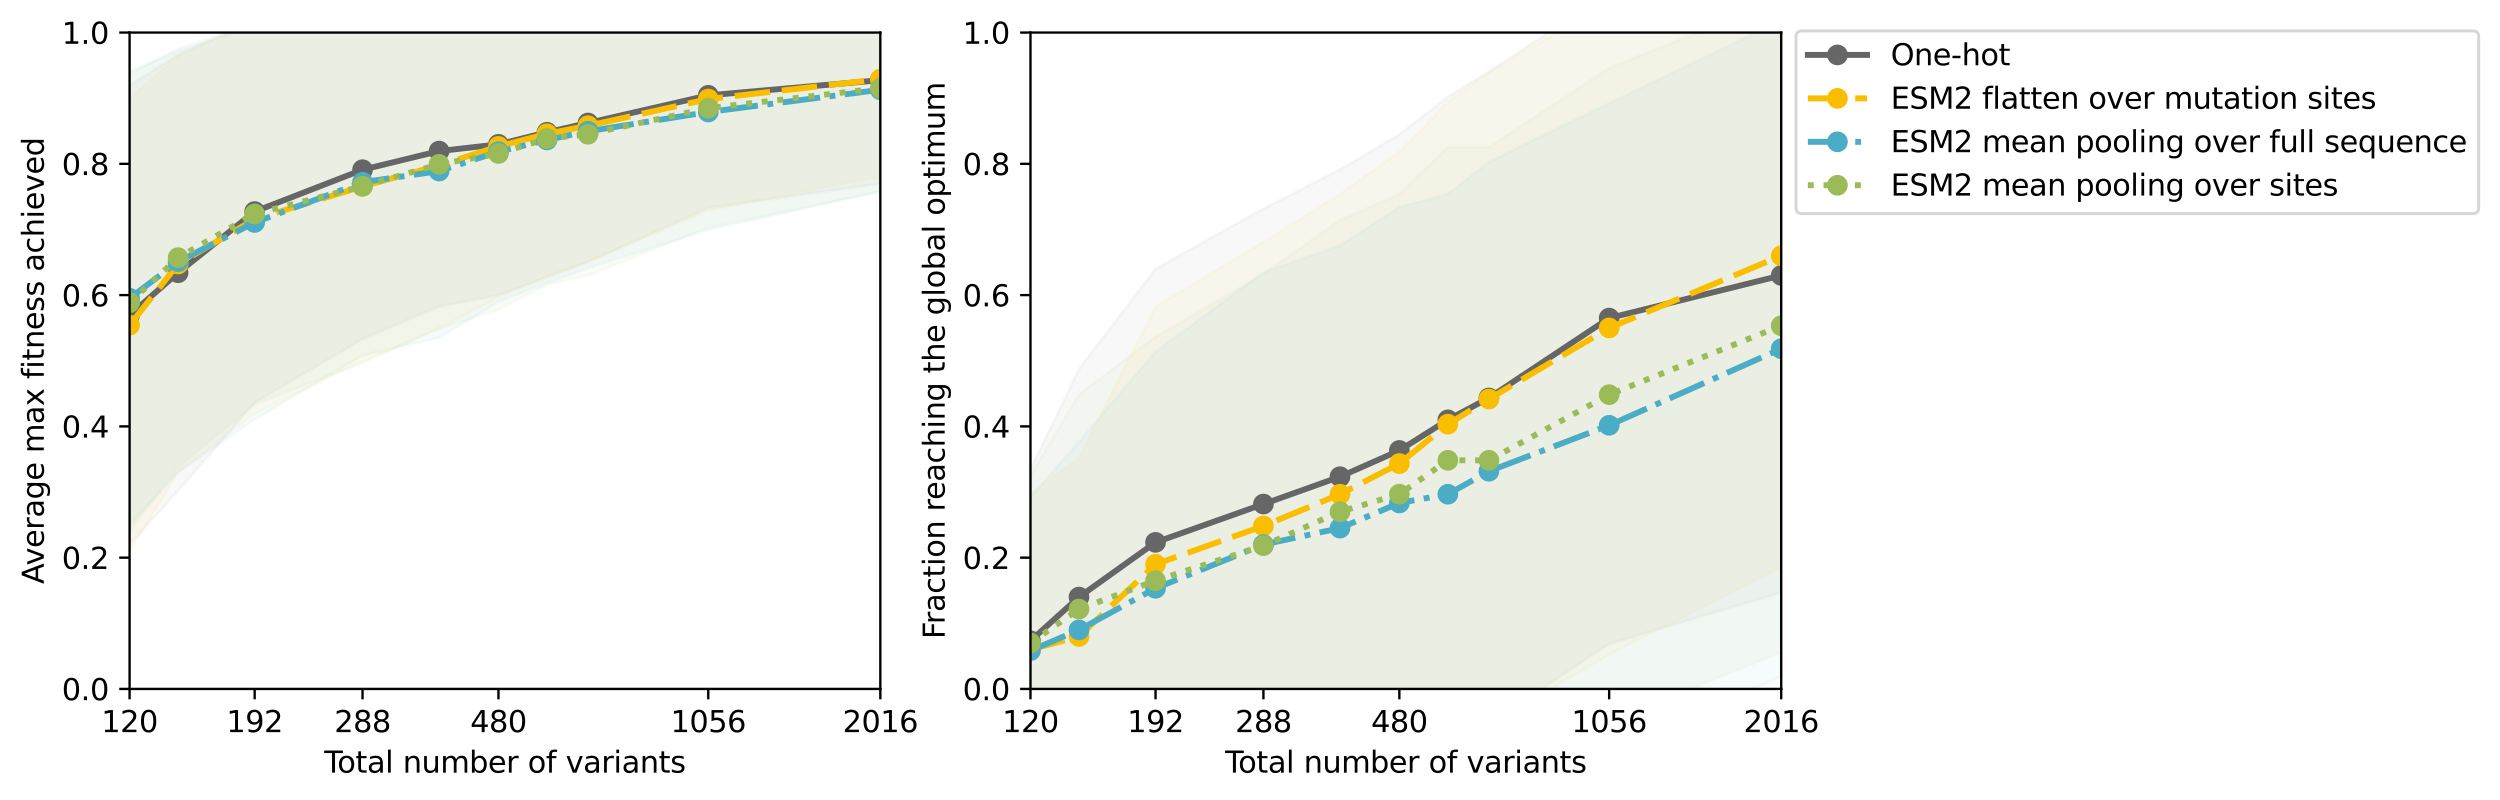 <?xml version="1.0" encoding="utf-8" standalone="no"?>
<!DOCTYPE svg PUBLIC "-//W3C//DTD SVG 1.1//EN"
  "http://www.w3.org/Graphics/SVG/1.1/DTD/svg11.dtd">
<svg xmlns:xlink="http://www.w3.org/1999/xlink" width="844.623pt" height="270.315pt" viewBox="0 0 844.623 270.315" xmlns="http://www.w3.org/2000/svg" version="1.1">
 <defs>
  <style type="text/css">*{stroke-linejoin: round; stroke-linecap: butt}</style>
 </defs>
 <g id="figure_1">
  <g id="patch_1">
   <path d="M 0 270.315 
L 844.623 270.315 
L 844.623 0 
L 0 0 
z
" style="fill: #ffffff"/>
  </g>
  <g id="axes_1">
   <g id="patch_2">
    <path d="M 43.781 232.759 
L 297.418 232.759 
L 297.418 10.999 
L 43.781 10.999 
z
" style="fill: #ffffff"/>
   </g>
   <g id="PolyCollection_1">
    <defs>
     <path id="m784c6886fa" d="M 43.781 -241.375 
L 43.781 -86.402 
L 60.172 -104.489 
L 86.034 -134.315 
L 122.484 -155.795 
L 148.346 -166.815 
L 168.406 -170.633 
L 184.797 -176.569 
L 198.655 -181.769 
L 239.287 -200.093 
L 297.418 -208.268 
L 297.418 -278.221 
L 297.418 -278.221 
L 239.287 -276.127 
L 198.655 -275.777 
L 184.797 -274.688 
L 168.406 -272.479 
L 148.346 -271.729 
L 122.484 -270.165 
L 86.034 -263.366 
L 60.172 -251.868 
L 43.781 -241.375 
z
" style="stroke: #666666; stroke-opacity: 0.05"/>
    </defs>
    <g clip-path="url(#p84a4c11b9d)">
     <use xlink:href="#m784c6886fa" x="0" y="270.315" style="fill: #666666; fill-opacity: 0.05; stroke: #666666; stroke-opacity: 0.05"/>
    </g>
   </g>
   <g id="PolyCollection_2">
    <defs>
     <path id="m554ef7f047" d="M 43.781 -237.064 
L 43.781 -83.845 
L 60.172 -110.83 
L 86.034 -130.518 
L 122.484 -148.263 
L 148.346 -159.374 
L 168.406 -169.895 
L 184.797 -177.186 
L 198.655 -181.903 
L 239.287 -199.115 
L 297.418 -210.781 
L 297.418 -276.388 
L 297.418 -276.388 
L 239.287 -274.589 
L 198.655 -273.783 
L 184.797 -273.058 
L 168.406 -271.8 
L 148.346 -269.534 
L 122.484 -266.42 
L 86.034 -262.016 
L 60.172 -251.413 
L 43.781 -237.064 
z
" style="stroke: #f9be00; stroke-opacity: 0.05"/>
    </defs>
    <g clip-path="url(#p84a4c11b9d)">
     <use xlink:href="#m554ef7f047" x="0" y="270.315" style="fill: #f9be00; fill-opacity: 0.05; stroke: #f9be00; stroke-opacity: 0.05"/>
    </g>
   </g>
   <g id="PolyCollection_3">
    <defs>
     <path id="m7b03d8e516" d="M 43.781 -246.21 
L 43.781 -92.895 
L 60.172 -110.743 
L 86.034 -128.57 
L 122.484 -150.237 
L 148.346 -156.237 
L 168.406 -168.298 
L 184.797 -174.681 
L 198.655 -179.769 
L 239.287 -192.644 
L 297.418 -205.66 
L 297.418 -274.325 
L 297.418 -274.325 
L 239.287 -272.304 
L 198.655 -272.164 
L 184.797 -271.379 
L 168.406 -269.807 
L 148.346 -268.788 
L 122.484 -267.284 
L 86.034 -261.739 
L 60.172 -253.089 
L 43.781 -246.21 
z
" style="stroke: #4bacc6; stroke-opacity: 0.05"/>
    </defs>
    <g clip-path="url(#p84a4c11b9d)">
     <use xlink:href="#m7b03d8e516" x="0" y="270.315" style="fill: #4bacc6; fill-opacity: 0.05; stroke: #4bacc6; stroke-opacity: 0.05"/>
    </g>
   </g>
   <g id="PolyCollection_4">
    <defs>
     <path id="mf9731d791c" d="M 43.781 -245.113 
L 43.781 -91.027 
L 60.172 -112.575 
L 86.034 -133.779 
L 122.484 -147.689 
L 148.346 -159.164 
L 168.406 -165.705 
L 184.797 -174.085 
L 198.655 -177.229 
L 239.287 -193.478 
L 297.418 -205.572 
L 297.418 -275.464 
L 297.418 -275.464 
L 239.287 -274.078 
L 198.655 -272.667 
L 184.797 -272.933 
L 168.406 -271.212 
L 148.346 -270.403 
L 122.484 -267.151 
L 86.034 -262.275 
L 60.172 -253.973 
L 43.781 -245.113 
z
" style="stroke: #9bbb59; stroke-opacity: 0.05"/>
    </defs>
    <g clip-path="url(#p84a4c11b9d)">
     <use xlink:href="#mf9731d791c" x="0" y="270.315" style="fill: #9bbb59; fill-opacity: 0.05; stroke: #9bbb59; stroke-opacity: 0.05"/>
    </g>
   </g>
   <g id="matplotlib.axis_1">
    <g id="xtick_1">
     <g id="line2d_1">
      <defs>
       <path id="m472e3f13d1" d="M 0 0 
L 0 3.5 
" style="stroke: #000000; stroke-width: 0.8"/>
      </defs>
      <g>
       <use xlink:href="#m472e3f13d1" x="43.781" y="232.759" style="stroke: #000000; stroke-width: 0.8"/>
      </g>
     </g>
     <g id="text_1">
      <!-- 120 -->
      <g transform="translate(34.237 247.358) scale(0.1 -0.1)">
       <defs>
        <path id="DejaVuSans-31" d="M 794 531 
L 1825 531 
L 1825 4091 
L 703 3866 
L 703 4441 
L 1819 4666 
L 2450 4666 
L 2450 531 
L 3481 531 
L 3481 0 
L 794 0 
L 794 531 
z
" transform="scale(0.016)"/>
        <path id="DejaVuSans-32" d="M 1228 531 
L 3431 531 
L 3431 0 
L 469 0 
L 469 531 
Q 828 903 1448 1529 
Q 2069 2156 2228 2338 
Q 2531 2678 2651 2914 
Q 2772 3150 2772 3378 
Q 2772 3750 2511 3984 
Q 2250 4219 1831 4219 
Q 1534 4219 1204 4116 
Q 875 4013 500 3803 
L 500 4441 
Q 881 4594 1212 4672 
Q 1544 4750 1819 4750 
Q 2544 4750 2975 4387 
Q 3406 4025 3406 3419 
Q 3406 3131 3298 2873 
Q 3191 2616 2906 2266 
Q 2828 2175 2409 1742 
Q 1991 1309 1228 531 
z
" transform="scale(0.016)"/>
        <path id="DejaVuSans-30" d="M 2034 4250 
Q 1547 4250 1301 3770 
Q 1056 3291 1056 2328 
Q 1056 1369 1301 889 
Q 1547 409 2034 409 
Q 2525 409 2770 889 
Q 3016 1369 3016 2328 
Q 3016 3291 2770 3770 
Q 2525 4250 2034 4250 
z
M 2034 4750 
Q 2819 4750 3233 4129 
Q 3647 3509 3647 2328 
Q 3647 1150 3233 529 
Q 2819 -91 2034 -91 
Q 1250 -91 836 529 
Q 422 1150 422 2328 
Q 422 3509 836 4129 
Q 1250 4750 2034 4750 
z
" transform="scale(0.016)"/>
       </defs>
       <use xlink:href="#DejaVuSans-31"/>
       <use xlink:href="#DejaVuSans-32" x="63.623"/>
       <use xlink:href="#DejaVuSans-30" x="127.246"/>
      </g>
     </g>
    </g>
    <g id="xtick_2">
     <g id="line2d_2">
      <g>
       <use xlink:href="#m472e3f13d1" x="86.034" y="232.759" style="stroke: #000000; stroke-width: 0.8"/>
      </g>
     </g>
     <g id="text_2">
      <!-- 192 -->
      <g transform="translate(76.49 247.358) scale(0.1 -0.1)">
       <defs>
        <path id="DejaVuSans-39" d="M 703 97 
L 703 672 
Q 941 559 1184 500 
Q 1428 441 1663 441 
Q 2288 441 2617 861 
Q 2947 1281 2994 2138 
Q 2813 1869 2534 1725 
Q 2256 1581 1919 1581 
Q 1219 1581 811 2004 
Q 403 2428 403 3163 
Q 403 3881 828 4315 
Q 1253 4750 1959 4750 
Q 2769 4750 3195 4129 
Q 3622 3509 3622 2328 
Q 3622 1225 3098 567 
Q 2575 -91 1691 -91 
Q 1453 -91 1209 -44 
Q 966 3 703 97 
z
M 1959 2075 
Q 2384 2075 2632 2365 
Q 2881 2656 2881 3163 
Q 2881 3666 2632 3958 
Q 2384 4250 1959 4250 
Q 1534 4250 1286 3958 
Q 1038 3666 1038 3163 
Q 1038 2656 1286 2365 
Q 1534 2075 1959 2075 
z
" transform="scale(0.016)"/>
       </defs>
       <use xlink:href="#DejaVuSans-31"/>
       <use xlink:href="#DejaVuSans-39" x="63.623"/>
       <use xlink:href="#DejaVuSans-32" x="127.246"/>
      </g>
     </g>
    </g>
    <g id="xtick_3">
     <g id="line2d_3">
      <g>
       <use xlink:href="#m472e3f13d1" x="122.484" y="232.759" style="stroke: #000000; stroke-width: 0.8"/>
      </g>
     </g>
     <g id="text_3">
      <!-- 288 -->
      <g transform="translate(112.94 247.358) scale(0.1 -0.1)">
       <defs>
        <path id="DejaVuSans-38" d="M 2034 2216 
Q 1584 2216 1326 1975 
Q 1069 1734 1069 1313 
Q 1069 891 1326 650 
Q 1584 409 2034 409 
Q 2484 409 2743 651 
Q 3003 894 3003 1313 
Q 3003 1734 2745 1975 
Q 2488 2216 2034 2216 
z
M 1403 2484 
Q 997 2584 770 2862 
Q 544 3141 544 3541 
Q 544 4100 942 4425 
Q 1341 4750 2034 4750 
Q 2731 4750 3128 4425 
Q 3525 4100 3525 3541 
Q 3525 3141 3298 2862 
Q 3072 2584 2669 2484 
Q 3125 2378 3379 2068 
Q 3634 1759 3634 1313 
Q 3634 634 3220 271 
Q 2806 -91 2034 -91 
Q 1263 -91 848 271 
Q 434 634 434 1313 
Q 434 1759 690 2068 
Q 947 2378 1403 2484 
z
M 1172 3481 
Q 1172 3119 1398 2916 
Q 1625 2713 2034 2713 
Q 2441 2713 2670 2916 
Q 2900 3119 2900 3481 
Q 2900 3844 2670 4047 
Q 2441 4250 2034 4250 
Q 1625 4250 1398 4047 
Q 1172 3844 1172 3481 
z
" transform="scale(0.016)"/>
       </defs>
       <use xlink:href="#DejaVuSans-32"/>
       <use xlink:href="#DejaVuSans-38" x="63.623"/>
       <use xlink:href="#DejaVuSans-38" x="127.246"/>
      </g>
     </g>
    </g>
    <g id="xtick_4">
     <g id="line2d_4">
      <g>
       <use xlink:href="#m472e3f13d1" x="168.406" y="232.759" style="stroke: #000000; stroke-width: 0.8"/>
      </g>
     </g>
     <g id="text_4">
      <!-- 480 -->
      <g transform="translate(158.863 247.358) scale(0.1 -0.1)">
       <defs>
        <path id="DejaVuSans-34" d="M 2419 4116 
L 825 1625 
L 2419 1625 
L 2419 4116 
z
M 2253 4666 
L 3047 4666 
L 3047 1625 
L 3713 1625 
L 3713 1100 
L 3047 1100 
L 3047 0 
L 2419 0 
L 2419 1100 
L 313 1100 
L 313 1709 
L 2253 4666 
z
" transform="scale(0.016)"/>
       </defs>
       <use xlink:href="#DejaVuSans-34"/>
       <use xlink:href="#DejaVuSans-38" x="63.623"/>
       <use xlink:href="#DejaVuSans-30" x="127.246"/>
      </g>
     </g>
    </g>
    <g id="xtick_5">
     <g id="line2d_5">
      <g>
       <use xlink:href="#m472e3f13d1" x="239.287" y="232.759" style="stroke: #000000; stroke-width: 0.8"/>
      </g>
     </g>
     <g id="text_5">
      <!-- 1056 -->
      <g transform="translate(226.562 247.358) scale(0.1 -0.1)">
       <defs>
        <path id="DejaVuSans-35" d="M 691 4666 
L 3169 4666 
L 3169 4134 
L 1269 4134 
L 1269 2991 
Q 1406 3038 1543 3061 
Q 1681 3084 1819 3084 
Q 2600 3084 3056 2656 
Q 3513 2228 3513 1497 
Q 3513 744 3044 326 
Q 2575 -91 1722 -91 
Q 1428 -91 1123 -41 
Q 819 9 494 109 
L 494 744 
Q 775 591 1075 516 
Q 1375 441 1709 441 
Q 2250 441 2565 725 
Q 2881 1009 2881 1497 
Q 2881 1984 2565 2268 
Q 2250 2553 1709 2553 
Q 1456 2553 1204 2497 
Q 953 2441 691 2322 
L 691 4666 
z
" transform="scale(0.016)"/>
        <path id="DejaVuSans-36" d="M 2113 2584 
Q 1688 2584 1439 2293 
Q 1191 2003 1191 1497 
Q 1191 994 1439 701 
Q 1688 409 2113 409 
Q 2538 409 2786 701 
Q 3034 994 3034 1497 
Q 3034 2003 2786 2293 
Q 2538 2584 2113 2584 
z
M 3366 4563 
L 3366 3988 
Q 3128 4100 2886 4159 
Q 2644 4219 2406 4219 
Q 1781 4219 1451 3797 
Q 1122 3375 1075 2522 
Q 1259 2794 1537 2939 
Q 1816 3084 2150 3084 
Q 2853 3084 3261 2657 
Q 3669 2231 3669 1497 
Q 3669 778 3244 343 
Q 2819 -91 2113 -91 
Q 1303 -91 875 529 
Q 447 1150 447 2328 
Q 447 3434 972 4092 
Q 1497 4750 2381 4750 
Q 2619 4750 2861 4703 
Q 3103 4656 3366 4563 
z
" transform="scale(0.016)"/>
       </defs>
       <use xlink:href="#DejaVuSans-31"/>
       <use xlink:href="#DejaVuSans-30" x="63.623"/>
       <use xlink:href="#DejaVuSans-35" x="127.246"/>
       <use xlink:href="#DejaVuSans-36" x="190.869"/>
      </g>
     </g>
    </g>
    <g id="xtick_6">
     <g id="line2d_6">
      <g>
       <use xlink:href="#m472e3f13d1" x="297.418" y="232.759" style="stroke: #000000; stroke-width: 0.8"/>
      </g>
     </g>
     <g id="text_6">
      <!-- 2016 -->
      <g transform="translate(284.693 247.358) scale(0.1 -0.1)">
       <use xlink:href="#DejaVuSans-32"/>
       <use xlink:href="#DejaVuSans-30" x="63.623"/>
       <use xlink:href="#DejaVuSans-31" x="127.246"/>
       <use xlink:href="#DejaVuSans-36" x="190.869"/>
      </g>
     </g>
    </g>
    <g id="text_7">
     <!-- Total number of variants -->
     <g transform="translate(109.556 261.036) scale(0.1 -0.1)">
      <defs>
       <path id="DejaVuSans-54" d="M -19 4666 
L 3928 4666 
L 3928 4134 
L 2272 4134 
L 2272 0 
L 1638 0 
L 1638 4134 
L -19 4134 
L -19 4666 
z
" transform="scale(0.016)"/>
       <path id="DejaVuSans-6f" d="M 1959 3097 
Q 1497 3097 1228 2736 
Q 959 2375 959 1747 
Q 959 1119 1226 758 
Q 1494 397 1959 397 
Q 2419 397 2687 759 
Q 2956 1122 2956 1747 
Q 2956 2369 2687 2733 
Q 2419 3097 1959 3097 
z
M 1959 3584 
Q 2709 3584 3137 3096 
Q 3566 2609 3566 1747 
Q 3566 888 3137 398 
Q 2709 -91 1959 -91 
Q 1206 -91 779 398 
Q 353 888 353 1747 
Q 353 2609 779 3096 
Q 1206 3584 1959 3584 
z
" transform="scale(0.016)"/>
       <path id="DejaVuSans-74" d="M 1172 4494 
L 1172 3500 
L 2356 3500 
L 2356 3053 
L 1172 3053 
L 1172 1153 
Q 1172 725 1289 603 
Q 1406 481 1766 481 
L 2356 481 
L 2356 0 
L 1766 0 
Q 1100 0 847 248 
Q 594 497 594 1153 
L 594 3053 
L 172 3053 
L 172 3500 
L 594 3500 
L 594 4494 
L 1172 4494 
z
" transform="scale(0.016)"/>
       <path id="DejaVuSans-61" d="M 2194 1759 
Q 1497 1759 1228 1600 
Q 959 1441 959 1056 
Q 959 750 1161 570 
Q 1363 391 1709 391 
Q 2188 391 2477 730 
Q 2766 1069 2766 1631 
L 2766 1759 
L 2194 1759 
z
M 3341 1997 
L 3341 0 
L 2766 0 
L 2766 531 
Q 2569 213 2275 61 
Q 1981 -91 1556 -91 
Q 1019 -91 701 211 
Q 384 513 384 1019 
Q 384 1609 779 1909 
Q 1175 2209 1959 2209 
L 2766 2209 
L 2766 2266 
Q 2766 2663 2505 2880 
Q 2244 3097 1772 3097 
Q 1472 3097 1187 3025 
Q 903 2953 641 2809 
L 641 3341 
Q 956 3463 1253 3523 
Q 1550 3584 1831 3584 
Q 2591 3584 2966 3190 
Q 3341 2797 3341 1997 
z
" transform="scale(0.016)"/>
       <path id="DejaVuSans-6c" d="M 603 4863 
L 1178 4863 
L 1178 0 
L 603 0 
L 603 4863 
z
" transform="scale(0.016)"/>
       <path id="DejaVuSans-20" transform="scale(0.016)"/>
       <path id="DejaVuSans-6e" d="M 3513 2113 
L 3513 0 
L 2938 0 
L 2938 2094 
Q 2938 2591 2744 2837 
Q 2550 3084 2163 3084 
Q 1697 3084 1428 2787 
Q 1159 2491 1159 1978 
L 1159 0 
L 581 0 
L 581 3500 
L 1159 3500 
L 1159 2956 
Q 1366 3272 1645 3428 
Q 1925 3584 2291 3584 
Q 2894 3584 3203 3211 
Q 3513 2838 3513 2113 
z
" transform="scale(0.016)"/>
       <path id="DejaVuSans-75" d="M 544 1381 
L 544 3500 
L 1119 3500 
L 1119 1403 
Q 1119 906 1312 657 
Q 1506 409 1894 409 
Q 2359 409 2629 706 
Q 2900 1003 2900 1516 
L 2900 3500 
L 3475 3500 
L 3475 0 
L 2900 0 
L 2900 538 
Q 2691 219 2414 64 
Q 2138 -91 1772 -91 
Q 1169 -91 856 284 
Q 544 659 544 1381 
z
M 1991 3584 
L 1991 3584 
z
" transform="scale(0.016)"/>
       <path id="DejaVuSans-6d" d="M 3328 2828 
Q 3544 3216 3844 3400 
Q 4144 3584 4550 3584 
Q 5097 3584 5394 3201 
Q 5691 2819 5691 2113 
L 5691 0 
L 5113 0 
L 5113 2094 
Q 5113 2597 4934 2840 
Q 4756 3084 4391 3084 
Q 3944 3084 3684 2787 
Q 3425 2491 3425 1978 
L 3425 0 
L 2847 0 
L 2847 2094 
Q 2847 2600 2669 2842 
Q 2491 3084 2119 3084 
Q 1678 3084 1418 2786 
Q 1159 2488 1159 1978 
L 1159 0 
L 581 0 
L 581 3500 
L 1159 3500 
L 1159 2956 
Q 1356 3278 1631 3431 
Q 1906 3584 2284 3584 
Q 2666 3584 2933 3390 
Q 3200 3197 3328 2828 
z
" transform="scale(0.016)"/>
       <path id="DejaVuSans-62" d="M 3116 1747 
Q 3116 2381 2855 2742 
Q 2594 3103 2138 3103 
Q 1681 3103 1420 2742 
Q 1159 2381 1159 1747 
Q 1159 1113 1420 752 
Q 1681 391 2138 391 
Q 2594 391 2855 752 
Q 3116 1113 3116 1747 
z
M 1159 2969 
Q 1341 3281 1617 3432 
Q 1894 3584 2278 3584 
Q 2916 3584 3314 3078 
Q 3713 2572 3713 1747 
Q 3713 922 3314 415 
Q 2916 -91 2278 -91 
Q 1894 -91 1617 61 
Q 1341 213 1159 525 
L 1159 0 
L 581 0 
L 581 4863 
L 1159 4863 
L 1159 2969 
z
" transform="scale(0.016)"/>
       <path id="DejaVuSans-65" d="M 3597 1894 
L 3597 1613 
L 953 1613 
Q 991 1019 1311 708 
Q 1631 397 2203 397 
Q 2534 397 2845 478 
Q 3156 559 3463 722 
L 3463 178 
Q 3153 47 2828 -22 
Q 2503 -91 2169 -91 
Q 1331 -91 842 396 
Q 353 884 353 1716 
Q 353 2575 817 3079 
Q 1281 3584 2069 3584 
Q 2775 3584 3186 3129 
Q 3597 2675 3597 1894 
z
M 3022 2063 
Q 3016 2534 2758 2815 
Q 2500 3097 2075 3097 
Q 1594 3097 1305 2825 
Q 1016 2553 972 2059 
L 3022 2063 
z
" transform="scale(0.016)"/>
       <path id="DejaVuSans-72" d="M 2631 2963 
Q 2534 3019 2420 3045 
Q 2306 3072 2169 3072 
Q 1681 3072 1420 2755 
Q 1159 2438 1159 1844 
L 1159 0 
L 581 0 
L 581 3500 
L 1159 3500 
L 1159 2956 
Q 1341 3275 1631 3429 
Q 1922 3584 2338 3584 
Q 2397 3584 2469 3576 
Q 2541 3569 2628 3553 
L 2631 2963 
z
" transform="scale(0.016)"/>
       <path id="DejaVuSans-66" d="M 2375 4863 
L 2375 4384 
L 1825 4384 
Q 1516 4384 1395 4259 
Q 1275 4134 1275 3809 
L 1275 3500 
L 2222 3500 
L 2222 3053 
L 1275 3053 
L 1275 0 
L 697 0 
L 697 3053 
L 147 3053 
L 147 3500 
L 697 3500 
L 697 3744 
Q 697 4328 969 4595 
Q 1241 4863 1831 4863 
L 2375 4863 
z
" transform="scale(0.016)"/>
       <path id="DejaVuSans-76" d="M 191 3500 
L 800 3500 
L 1894 563 
L 2988 3500 
L 3597 3500 
L 2284 0 
L 1503 0 
L 191 3500 
z
" transform="scale(0.016)"/>
       <path id="DejaVuSans-69" d="M 603 3500 
L 1178 3500 
L 1178 0 
L 603 0 
L 603 3500 
z
M 603 4863 
L 1178 4863 
L 1178 4134 
L 603 4134 
L 603 4863 
z
" transform="scale(0.016)"/>
       <path id="DejaVuSans-73" d="M 2834 3397 
L 2834 2853 
Q 2591 2978 2328 3040 
Q 2066 3103 1784 3103 
Q 1356 3103 1142 2972 
Q 928 2841 928 2578 
Q 928 2378 1081 2264 
Q 1234 2150 1697 2047 
L 1894 2003 
Q 2506 1872 2764 1633 
Q 3022 1394 3022 966 
Q 3022 478 2636 193 
Q 2250 -91 1575 -91 
Q 1294 -91 989 -36 
Q 684 19 347 128 
L 347 722 
Q 666 556 975 473 
Q 1284 391 1588 391 
Q 1994 391 2212 530 
Q 2431 669 2431 922 
Q 2431 1156 2273 1281 
Q 2116 1406 1581 1522 
L 1381 1569 
Q 847 1681 609 1914 
Q 372 2147 372 2553 
Q 372 3047 722 3315 
Q 1072 3584 1716 3584 
Q 2034 3584 2315 3537 
Q 2597 3491 2834 3397 
z
" transform="scale(0.016)"/>
      </defs>
      <use xlink:href="#DejaVuSans-54"/>
      <use xlink:href="#DejaVuSans-6f" x="44.084"/>
      <use xlink:href="#DejaVuSans-74" x="105.266"/>
      <use xlink:href="#DejaVuSans-61" x="144.475"/>
      <use xlink:href="#DejaVuSans-6c" x="205.754"/>
      <use xlink:href="#DejaVuSans-20" x="233.537"/>
      <use xlink:href="#DejaVuSans-6e" x="265.324"/>
      <use xlink:href="#DejaVuSans-75" x="328.703"/>
      <use xlink:href="#DejaVuSans-6d" x="392.082"/>
      <use xlink:href="#DejaVuSans-62" x="489.494"/>
      <use xlink:href="#DejaVuSans-65" x="552.971"/>
      <use xlink:href="#DejaVuSans-72" x="614.494"/>
      <use xlink:href="#DejaVuSans-20" x="655.607"/>
      <use xlink:href="#DejaVuSans-6f" x="687.395"/>
      <use xlink:href="#DejaVuSans-66" x="748.576"/>
      <use xlink:href="#DejaVuSans-20" x="783.781"/>
      <use xlink:href="#DejaVuSans-76" x="815.568"/>
      <use xlink:href="#DejaVuSans-61" x="874.748"/>
      <use xlink:href="#DejaVuSans-72" x="936.027"/>
      <use xlink:href="#DejaVuSans-69" x="977.141"/>
      <use xlink:href="#DejaVuSans-61" x="1004.924"/>
      <use xlink:href="#DejaVuSans-6e" x="1066.203"/>
      <use xlink:href="#DejaVuSans-74" x="1129.582"/>
      <use xlink:href="#DejaVuSans-73" x="1168.791"/>
     </g>
    </g>
   </g>
   <g id="matplotlib.axis_2">
    <g id="ytick_1">
     <g id="line2d_7">
      <defs>
       <path id="m2f5f73ceac" d="M 0 0 
L -3.5 0 
" style="stroke: #000000; stroke-width: 0.8"/>
      </defs>
      <g>
       <use xlink:href="#m2f5f73ceac" x="43.781" y="232.759" style="stroke: #000000; stroke-width: 0.8"/>
      </g>
     </g>
     <g id="text_8">
      <!-- 0.0 -->
      <g transform="translate(20.878 236.558) scale(0.1 -0.1)">
       <defs>
        <path id="DejaVuSans-2e" d="M 684 794 
L 1344 794 
L 1344 0 
L 684 0 
L 684 794 
z
" transform="scale(0.016)"/>
       </defs>
       <use xlink:href="#DejaVuSans-30"/>
       <use xlink:href="#DejaVuSans-2e" x="63.623"/>
       <use xlink:href="#DejaVuSans-30" x="95.41"/>
      </g>
     </g>
    </g>
    <g id="ytick_2">
     <g id="line2d_8">
      <g>
       <use xlink:href="#m2f5f73ceac" x="43.781" y="188.407" style="stroke: #000000; stroke-width: 0.8"/>
      </g>
     </g>
     <g id="text_9">
      <!-- 0.2 -->
      <g transform="translate(20.878 192.206) scale(0.1 -0.1)">
       <use xlink:href="#DejaVuSans-30"/>
       <use xlink:href="#DejaVuSans-2e" x="63.623"/>
       <use xlink:href="#DejaVuSans-32" x="95.41"/>
      </g>
     </g>
    </g>
    <g id="ytick_3">
     <g id="line2d_9">
      <g>
       <use xlink:href="#m2f5f73ceac" x="43.781" y="144.055" style="stroke: #000000; stroke-width: 0.8"/>
      </g>
     </g>
     <g id="text_10">
      <!-- 0.4 -->
      <g transform="translate(20.878 147.854) scale(0.1 -0.1)">
       <use xlink:href="#DejaVuSans-30"/>
       <use xlink:href="#DejaVuSans-2e" x="63.623"/>
       <use xlink:href="#DejaVuSans-34" x="95.41"/>
      </g>
     </g>
    </g>
    <g id="ytick_4">
     <g id="line2d_10">
      <g>
       <use xlink:href="#m2f5f73ceac" x="43.781" y="99.703" style="stroke: #000000; stroke-width: 0.8"/>
      </g>
     </g>
     <g id="text_11">
      <!-- 0.6 -->
      <g transform="translate(20.878 103.502) scale(0.1 -0.1)">
       <use xlink:href="#DejaVuSans-30"/>
       <use xlink:href="#DejaVuSans-2e" x="63.623"/>
       <use xlink:href="#DejaVuSans-36" x="95.41"/>
      </g>
     </g>
    </g>
    <g id="ytick_5">
     <g id="line2d_11">
      <g>
       <use xlink:href="#m2f5f73ceac" x="43.781" y="55.351" style="stroke: #000000; stroke-width: 0.8"/>
      </g>
     </g>
     <g id="text_12">
      <!-- 0.8 -->
      <g transform="translate(20.878 59.15) scale(0.1 -0.1)">
       <use xlink:href="#DejaVuSans-30"/>
       <use xlink:href="#DejaVuSans-2e" x="63.623"/>
       <use xlink:href="#DejaVuSans-38" x="95.41"/>
      </g>
     </g>
    </g>
    <g id="ytick_6">
     <g id="line2d_12">
      <g>
       <use xlink:href="#m2f5f73ceac" x="43.781" y="10.999" style="stroke: #000000; stroke-width: 0.8"/>
      </g>
     </g>
     <g id="text_13">
      <!-- 1.0 -->
      <g transform="translate(20.878 14.798) scale(0.1 -0.1)">
       <use xlink:href="#DejaVuSans-31"/>
       <use xlink:href="#DejaVuSans-2e" x="63.623"/>
       <use xlink:href="#DejaVuSans-30" x="95.41"/>
      </g>
     </g>
    </g>
    <g id="text_14">
     <!-- Average max fitness achieved -->
     <g transform="translate(14.798 197.295) rotate(-90) scale(0.1 -0.1)">
      <defs>
       <path id="DejaVuSans-41" d="M 2188 4044 
L 1331 1722 
L 3047 1722 
L 2188 4044 
z
M 1831 4666 
L 2547 4666 
L 4325 0 
L 3669 0 
L 3244 1197 
L 1141 1197 
L 716 0 
L 50 0 
L 1831 4666 
z
" transform="scale(0.016)"/>
       <path id="DejaVuSans-67" d="M 2906 1791 
Q 2906 2416 2648 2759 
Q 2391 3103 1925 3103 
Q 1463 3103 1205 2759 
Q 947 2416 947 1791 
Q 947 1169 1205 825 
Q 1463 481 1925 481 
Q 2391 481 2648 825 
Q 2906 1169 2906 1791 
z
M 3481 434 
Q 3481 -459 3084 -895 
Q 2688 -1331 1869 -1331 
Q 1566 -1331 1297 -1286 
Q 1028 -1241 775 -1147 
L 775 -588 
Q 1028 -725 1275 -790 
Q 1522 -856 1778 -856 
Q 2344 -856 2625 -561 
Q 2906 -266 2906 331 
L 2906 616 
Q 2728 306 2450 153 
Q 2172 0 1784 0 
Q 1141 0 747 490 
Q 353 981 353 1791 
Q 353 2603 747 3093 
Q 1141 3584 1784 3584 
Q 2172 3584 2450 3431 
Q 2728 3278 2906 2969 
L 2906 3500 
L 3481 3500 
L 3481 434 
z
" transform="scale(0.016)"/>
       <path id="DejaVuSans-78" d="M 3513 3500 
L 2247 1797 
L 3578 0 
L 2900 0 
L 1881 1375 
L 863 0 
L 184 0 
L 1544 1831 
L 300 3500 
L 978 3500 
L 1906 2253 
L 2834 3500 
L 3513 3500 
z
" transform="scale(0.016)"/>
       <path id="DejaVuSans-63" d="M 3122 3366 
L 3122 2828 
Q 2878 2963 2633 3030 
Q 2388 3097 2138 3097 
Q 1578 3097 1268 2742 
Q 959 2388 959 1747 
Q 959 1106 1268 751 
Q 1578 397 2138 397 
Q 2388 397 2633 464 
Q 2878 531 3122 666 
L 3122 134 
Q 2881 22 2623 -34 
Q 2366 -91 2075 -91 
Q 1284 -91 818 406 
Q 353 903 353 1747 
Q 353 2603 823 3093 
Q 1294 3584 2113 3584 
Q 2378 3584 2631 3529 
Q 2884 3475 3122 3366 
z
" transform="scale(0.016)"/>
       <path id="DejaVuSans-68" d="M 3513 2113 
L 3513 0 
L 2938 0 
L 2938 2094 
Q 2938 2591 2744 2837 
Q 2550 3084 2163 3084 
Q 1697 3084 1428 2787 
Q 1159 2491 1159 1978 
L 1159 0 
L 581 0 
L 581 4863 
L 1159 4863 
L 1159 2956 
Q 1366 3272 1645 3428 
Q 1925 3584 2291 3584 
Q 2894 3584 3203 3211 
Q 3513 2838 3513 2113 
z
" transform="scale(0.016)"/>
       <path id="DejaVuSans-64" d="M 2906 2969 
L 2906 4863 
L 3481 4863 
L 3481 0 
L 2906 0 
L 2906 525 
Q 2725 213 2448 61 
Q 2172 -91 1784 -91 
Q 1150 -91 751 415 
Q 353 922 353 1747 
Q 353 2572 751 3078 
Q 1150 3584 1784 3584 
Q 2172 3584 2448 3432 
Q 2725 3281 2906 2969 
z
M 947 1747 
Q 947 1113 1208 752 
Q 1469 391 1925 391 
Q 2381 391 2643 752 
Q 2906 1113 2906 1747 
Q 2906 2381 2643 2742 
Q 2381 3103 1925 3103 
Q 1469 3103 1208 2742 
Q 947 2381 947 1747 
z
" transform="scale(0.016)"/>
      </defs>
      <use xlink:href="#DejaVuSans-41"/>
      <use xlink:href="#DejaVuSans-76" x="62.533"/>
      <use xlink:href="#DejaVuSans-65" x="121.713"/>
      <use xlink:href="#DejaVuSans-72" x="183.236"/>
      <use xlink:href="#DejaVuSans-61" x="224.35"/>
      <use xlink:href="#DejaVuSans-67" x="285.629"/>
      <use xlink:href="#DejaVuSans-65" x="349.105"/>
      <use xlink:href="#DejaVuSans-20" x="410.629"/>
      <use xlink:href="#DejaVuSans-6d" x="442.416"/>
      <use xlink:href="#DejaVuSans-61" x="539.828"/>
      <use xlink:href="#DejaVuSans-78" x="601.107"/>
      <use xlink:href="#DejaVuSans-20" x="660.287"/>
      <use xlink:href="#DejaVuSans-66" x="692.074"/>
      <use xlink:href="#DejaVuSans-69" x="727.279"/>
      <use xlink:href="#DejaVuSans-74" x="755.062"/>
      <use xlink:href="#DejaVuSans-6e" x="794.271"/>
      <use xlink:href="#DejaVuSans-65" x="857.65"/>
      <use xlink:href="#DejaVuSans-73" x="919.174"/>
      <use xlink:href="#DejaVuSans-73" x="971.273"/>
      <use xlink:href="#DejaVuSans-20" x="1023.373"/>
      <use xlink:href="#DejaVuSans-61" x="1055.16"/>
      <use xlink:href="#DejaVuSans-63" x="1116.439"/>
      <use xlink:href="#DejaVuSans-68" x="1171.42"/>
      <use xlink:href="#DejaVuSans-69" x="1234.799"/>
      <use xlink:href="#DejaVuSans-65" x="1262.582"/>
      <use xlink:href="#DejaVuSans-76" x="1324.105"/>
      <use xlink:href="#DejaVuSans-65" x="1383.285"/>
      <use xlink:href="#DejaVuSans-64" x="1444.809"/>
     </g>
    </g>
   </g>
   <g id="line2d_13">
    <path d="M 43.781 106.427 
L 60.172 92.137 
L 86.034 71.475 
L 122.484 57.335 
L 148.346 51.043 
L 168.406 48.759 
L 184.797 44.687 
L 198.655 41.543 
L 239.287 32.205 
L 297.418 27.071 
" clip-path="url(#p84a4c11b9d)" style="fill: none; stroke: #666666; stroke-width: 2; stroke-linecap: square"/>
    <defs>
     <path id="mcbef25cdf0" d="M 0 3 
C 0.796 3 1.559 2.684 2.121 2.121 
C 2.684 1.559 3 0.796 3 0 
C 3 -0.796 2.684 -1.559 2.121 -2.121 
C 1.559 -2.684 0.796 -3 0 -3 
C -0.796 -3 -1.559 -2.684 -2.121 -2.121 
C -2.684 -1.559 -3 -0.796 -3 0 
C -3 0.796 -2.684 1.559 -2.121 2.121 
C -1.559 2.684 -0.796 3 0 3 
z
" style="stroke: #666666"/>
    </defs>
    <g clip-path="url(#p84a4c11b9d)">
     <use xlink:href="#mcbef25cdf0" x="43.781" y="106.427" style="fill: #666666; stroke: #666666"/>
     <use xlink:href="#mcbef25cdf0" x="60.172" y="92.137" style="fill: #666666; stroke: #666666"/>
     <use xlink:href="#mcbef25cdf0" x="86.034" y="71.475" style="fill: #666666; stroke: #666666"/>
     <use xlink:href="#mcbef25cdf0" x="122.484" y="57.335" style="fill: #666666; stroke: #666666"/>
     <use xlink:href="#mcbef25cdf0" x="148.346" y="51.043" style="fill: #666666; stroke: #666666"/>
     <use xlink:href="#mcbef25cdf0" x="168.406" y="48.759" style="fill: #666666; stroke: #666666"/>
     <use xlink:href="#mcbef25cdf0" x="184.797" y="44.687" style="fill: #666666; stroke: #666666"/>
     <use xlink:href="#mcbef25cdf0" x="198.655" y="41.543" style="fill: #666666; stroke: #666666"/>
     <use xlink:href="#mcbef25cdf0" x="239.287" y="32.205" style="fill: #666666; stroke: #666666"/>
     <use xlink:href="#mcbef25cdf0" x="297.418" y="27.071" style="fill: #666666; stroke: #666666"/>
    </g>
   </g>
   <g id="line2d_14">
    <path d="M 43.781 109.861 
L 60.172 89.194 
L 86.034 74.048 
L 122.484 62.974 
L 148.346 55.861 
L 168.406 49.468 
L 184.797 45.194 
L 198.655 42.473 
L 239.287 33.464 
L 297.418 26.731 
" clip-path="url(#p84a4c11b9d)" style="fill: none; stroke-dasharray: 12,4; stroke-dashoffset: 0; stroke: #f9be00; stroke-width: 2"/>
    <defs>
     <path id="m7c961fc90e" d="M 0 3 
C 0.796 3 1.559 2.684 2.121 2.121 
C 2.684 1.559 3 0.796 3 0 
C 3 -0.796 2.684 -1.559 2.121 -2.121 
C 1.559 -2.684 0.796 -3 0 -3 
C -0.796 -3 -1.559 -2.684 -2.121 -2.121 
C -2.684 -1.559 -3 -0.796 -3 0 
C -3 0.796 -2.684 1.559 -2.121 2.121 
C -1.559 2.684 -0.796 3 0 3 
z
" style="stroke: #f9be00"/>
    </defs>
    <g clip-path="url(#p84a4c11b9d)">
     <use xlink:href="#m7c961fc90e" x="43.781" y="109.861" style="fill: #f9be00; stroke: #f9be00"/>
     <use xlink:href="#m7c961fc90e" x="60.172" y="89.194" style="fill: #f9be00; stroke: #f9be00"/>
     <use xlink:href="#m7c961fc90e" x="86.034" y="74.048" style="fill: #f9be00; stroke: #f9be00"/>
     <use xlink:href="#m7c961fc90e" x="122.484" y="62.974" style="fill: #f9be00; stroke: #f9be00"/>
     <use xlink:href="#m7c961fc90e" x="148.346" y="55.861" style="fill: #f9be00; stroke: #f9be00"/>
     <use xlink:href="#m7c961fc90e" x="168.406" y="49.468" style="fill: #f9be00; stroke: #f9be00"/>
     <use xlink:href="#m7c961fc90e" x="184.797" y="45.194" style="fill: #f9be00; stroke: #f9be00"/>
     <use xlink:href="#m7c961fc90e" x="198.655" y="42.473" style="fill: #f9be00; stroke: #f9be00"/>
     <use xlink:href="#m7c961fc90e" x="239.287" y="33.464" style="fill: #f9be00; stroke: #f9be00"/>
     <use xlink:href="#m7c961fc90e" x="297.418" y="26.731" style="fill: #f9be00; stroke: #f9be00"/>
    </g>
   </g>
   <g id="line2d_15">
    <path d="M 43.781 100.763 
L 60.172 88.399 
L 86.034 75.161 
L 122.484 61.555 
L 148.346 57.803 
L 168.406 51.263 
L 184.797 47.285 
L 198.655 44.349 
L 239.287 37.841 
L 297.418 30.323 
" clip-path="url(#p84a4c11b9d)" style="fill: none; stroke-dasharray: 12.8,3.2,2,3.2; stroke-dashoffset: 0; stroke: #4bacc6; stroke-width: 2"/>
    <defs>
     <path id="mb67260c254" d="M 0 3 
C 0.796 3 1.559 2.684 2.121 2.121 
C 2.684 1.559 3 0.796 3 0 
C 3 -0.796 2.684 -1.559 2.121 -2.121 
C 1.559 -2.684 0.796 -3 0 -3 
C -0.796 -3 -1.559 -2.684 -2.121 -2.121 
C -2.684 -1.559 -3 -0.796 -3 0 
C -3 0.796 -2.684 1.559 -2.121 2.121 
C -1.559 2.684 -0.796 3 0 3 
z
" style="stroke: #4bacc6"/>
    </defs>
    <g clip-path="url(#p84a4c11b9d)">
     <use xlink:href="#mb67260c254" x="43.781" y="100.763" style="fill: #4bacc6; stroke: #4bacc6"/>
     <use xlink:href="#mb67260c254" x="60.172" y="88.399" style="fill: #4bacc6; stroke: #4bacc6"/>
     <use xlink:href="#mb67260c254" x="86.034" y="75.161" style="fill: #4bacc6; stroke: #4bacc6"/>
     <use xlink:href="#mb67260c254" x="122.484" y="61.555" style="fill: #4bacc6; stroke: #4bacc6"/>
     <use xlink:href="#mb67260c254" x="148.346" y="57.803" style="fill: #4bacc6; stroke: #4bacc6"/>
     <use xlink:href="#mb67260c254" x="168.406" y="51.263" style="fill: #4bacc6; stroke: #4bacc6"/>
     <use xlink:href="#mb67260c254" x="184.797" y="47.285" style="fill: #4bacc6; stroke: #4bacc6"/>
     <use xlink:href="#mb67260c254" x="198.655" y="44.349" style="fill: #4bacc6; stroke: #4bacc6"/>
     <use xlink:href="#mb67260c254" x="239.287" y="37.841" style="fill: #4bacc6; stroke: #4bacc6"/>
     <use xlink:href="#mb67260c254" x="297.418" y="30.323" style="fill: #4bacc6; stroke: #4bacc6"/>
    </g>
   </g>
   <g id="line2d_16">
    <path d="M 43.781 102.245 
L 60.172 87.042 
L 86.034 72.289 
L 122.484 62.895 
L 148.346 55.532 
L 168.406 51.857 
L 184.797 46.807 
L 198.655 45.368 
L 239.287 36.538 
L 297.418 29.797 
" clip-path="url(#p84a4c11b9d)" style="fill: none; stroke-dasharray: 2,3.3; stroke-dashoffset: 0; stroke: #9bbb59; stroke-width: 2"/>
    <defs>
     <path id="m68ebd820fb" d="M 0 3 
C 0.796 3 1.559 2.684 2.121 2.121 
C 2.684 1.559 3 0.796 3 0 
C 3 -0.796 2.684 -1.559 2.121 -2.121 
C 1.559 -2.684 0.796 -3 0 -3 
C -0.796 -3 -1.559 -2.684 -2.121 -2.121 
C -2.684 -1.559 -3 -0.796 -3 0 
C -3 0.796 -2.684 1.559 -2.121 2.121 
C -1.559 2.684 -0.796 3 0 3 
z
" style="stroke: #9bbb59"/>
    </defs>
    <g clip-path="url(#p84a4c11b9d)">
     <use xlink:href="#m68ebd820fb" x="43.781" y="102.245" style="fill: #9bbb59; stroke: #9bbb59"/>
     <use xlink:href="#m68ebd820fb" x="60.172" y="87.042" style="fill: #9bbb59; stroke: #9bbb59"/>
     <use xlink:href="#m68ebd820fb" x="86.034" y="72.289" style="fill: #9bbb59; stroke: #9bbb59"/>
     <use xlink:href="#m68ebd820fb" x="122.484" y="62.895" style="fill: #9bbb59; stroke: #9bbb59"/>
     <use xlink:href="#m68ebd820fb" x="148.346" y="55.532" style="fill: #9bbb59; stroke: #9bbb59"/>
     <use xlink:href="#m68ebd820fb" x="168.406" y="51.857" style="fill: #9bbb59; stroke: #9bbb59"/>
     <use xlink:href="#m68ebd820fb" x="184.797" y="46.807" style="fill: #9bbb59; stroke: #9bbb59"/>
     <use xlink:href="#m68ebd820fb" x="198.655" y="45.368" style="fill: #9bbb59; stroke: #9bbb59"/>
     <use xlink:href="#m68ebd820fb" x="239.287" y="36.538" style="fill: #9bbb59; stroke: #9bbb59"/>
     <use xlink:href="#m68ebd820fb" x="297.418" y="29.797" style="fill: #9bbb59; stroke: #9bbb59"/>
    </g>
   </g>
   <g id="patch_3">
    <path d="M 43.781 232.759 
L 43.781 10.999 
" style="fill: none; stroke: #000000; stroke-width: 0.8; stroke-linejoin: miter; stroke-linecap: square"/>
   </g>
   <g id="patch_4">
    <path d="M 297.418 232.759 
L 297.418 10.999 
" style="fill: none; stroke: #000000; stroke-width: 0.8; stroke-linejoin: miter; stroke-linecap: square"/>
   </g>
   <g id="patch_5">
    <path d="M 43.781 232.759 
L 297.418 232.759 
" style="fill: none; stroke: #000000; stroke-width: 0.8; stroke-linejoin: miter; stroke-linecap: square"/>
   </g>
   <g id="patch_6">
    <path d="M 43.781 10.999 
L 297.418 10.999 
" style="fill: none; stroke: #000000; stroke-width: 0.8; stroke-linejoin: miter; stroke-linecap: square"/>
   </g>
  </g>
  <g id="axes_2">
   <g id="patch_7">
    <path d="M 348.145 232.759 
L 601.781 232.759 
L 601.781 10.999 
L 348.145 10.999 
z
" style="fill: #ffffff"/>
   </g>
   <g id="PolyCollection_5">
    <path d="M 348.145 158.64 
L 348.145 274.354 
L 364.535 278.725 
L 390.397 275.668 
L 426.848 270.13 
L 452.71 264.871 
L 472.77 258.933 
L 489.16 250.998 
L 503.018 244.703 
L 543.651 217.496 
L 601.781 200.206 
L 601.781 -14.106 
L 601.781 -14.106 
L 543.651 -2.566 
L 503.018 24.188 
L 489.16 32.678 
L 472.77 45.44 
L 452.71 57.242 
L 426.848 70.463 
L 390.397 90.797 
L 364.535 124.701 
L 348.145 158.64 
z
" clip-path="url(#pa35812d3f3)" style="fill: #666666; fill-opacity: 0.05; stroke: #666666; stroke-opacity: 0.05"/>
   </g>
   <g id="PolyCollection_6">
    <path d="M 348.145 166.745 
L 348.145 272.163 
L 364.535 275.231 
L 390.397 277.694 
L 426.848 273.579 
L 452.71 268.352 
L 472.77 262.006 
L 489.16 252.195 
L 503.018 245.03 
L 543.651 221.207 
L 601.781 191.535 
L 601.781 -18.74 
L 601.781 -18.74 
L 543.651 0.375 
L 503.018 24.601 
L 489.16 34.437 
L 472.77 51.237 
L 452.71 65.589 
L 426.848 81.798 
L 390.397 103.556 
L 364.535 154.806 
L 348.145 166.745 
z
" clip-path="url(#pa35812d3f3)" style="fill: #f9be00; fill-opacity: 0.05; stroke: #f9be00; stroke-opacity: 0.05"/>
   </g>
   <g id="PolyCollection_7">
    <path d="M 348.145 167.805 
L 348.145 271.841 
L 364.535 276.317 
L 390.397 278.725 
L 426.848 275.912 
L 452.71 273.884 
L 472.77 269.939 
L 489.16 268.352 
L 503.018 263.703 
L 543.651 252.491 
L 601.781 228.712 
L 601.781 6.916 
L 601.781 6.916 
L 543.651 34.88 
L 503.018 54.714 
L 489.16 65.589 
L 472.77 69.915 
L 452.71 82.972 
L 426.848 92.032 
L 390.397 118.787 
L 364.535 149.284 
L 348.145 167.805 
z
" clip-path="url(#pa35812d3f3)" style="fill: #4bacc6; fill-opacity: 0.05; stroke: #4bacc6; stroke-opacity: 0.05"/>
   </g>
   <g id="PolyCollection_8">
    <path d="M 348.145 160.607 
L 348.145 273.865 
L 364.535 278.332 
L 390.397 278.55 
L 426.848 276.03 
L 452.71 271.419 
L 472.77 268.352 
L 489.16 261.257 
L 503.018 261.257 
L 543.651 243.715 
L 601.781 220.391 
L 601.781 -0.287 
L 601.781 -0.287 
L 543.651 22.958 
L 503.018 49.769 
L 489.16 49.769 
L 472.77 65.589 
L 452.71 74.349 
L 426.848 92.653 
L 390.397 113.787 
L 364.535 133.224 
L 348.145 160.607 
z
" clip-path="url(#pa35812d3f3)" style="fill: #9bbb59; fill-opacity: 0.05; stroke: #9bbb59; stroke-opacity: 0.05"/>
   </g>
   <g id="matplotlib.axis_3">
    <g id="xtick_7">
     <g id="line2d_17">
      <g>
       <use xlink:href="#m472e3f13d1" x="348.145" y="232.759" style="stroke: #000000; stroke-width: 0.8"/>
      </g>
     </g>
     <g id="text_15">
      <!-- 120 -->
      <g transform="translate(338.601 247.358) scale(0.1 -0.1)">
       <use xlink:href="#DejaVuSans-31"/>
       <use xlink:href="#DejaVuSans-32" x="63.623"/>
       <use xlink:href="#DejaVuSans-30" x="127.246"/>
      </g>
     </g>
    </g>
    <g id="xtick_8">
     <g id="line2d_18">
      <g>
       <use xlink:href="#m472e3f13d1" x="390.397" y="232.759" style="stroke: #000000; stroke-width: 0.8"/>
      </g>
     </g>
     <g id="text_16">
      <!-- 192 -->
      <g transform="translate(380.854 247.358) scale(0.1 -0.1)">
       <use xlink:href="#DejaVuSans-31"/>
       <use xlink:href="#DejaVuSans-39" x="63.623"/>
       <use xlink:href="#DejaVuSans-32" x="127.246"/>
      </g>
     </g>
    </g>
    <g id="xtick_9">
     <g id="line2d_19">
      <g>
       <use xlink:href="#m472e3f13d1" x="426.848" y="232.759" style="stroke: #000000; stroke-width: 0.8"/>
      </g>
     </g>
     <g id="text_17">
      <!-- 288 -->
      <g transform="translate(417.304 247.358) scale(0.1 -0.1)">
       <use xlink:href="#DejaVuSans-32"/>
       <use xlink:href="#DejaVuSans-38" x="63.623"/>
       <use xlink:href="#DejaVuSans-38" x="127.246"/>
      </g>
     </g>
    </g>
    <g id="xtick_10">
     <g id="line2d_20">
      <g>
       <use xlink:href="#m472e3f13d1" x="472.77" y="232.759" style="stroke: #000000; stroke-width: 0.8"/>
      </g>
     </g>
     <g id="text_18">
      <!-- 480 -->
      <g transform="translate(463.226 247.358) scale(0.1 -0.1)">
       <use xlink:href="#DejaVuSans-34"/>
       <use xlink:href="#DejaVuSans-38" x="63.623"/>
       <use xlink:href="#DejaVuSans-30" x="127.246"/>
      </g>
     </g>
    </g>
    <g id="xtick_11">
     <g id="line2d_21">
      <g>
       <use xlink:href="#m472e3f13d1" x="543.651" y="232.759" style="stroke: #000000; stroke-width: 0.8"/>
      </g>
     </g>
     <g id="text_19">
      <!-- 1056 -->
      <g transform="translate(530.926 247.358) scale(0.1 -0.1)">
       <use xlink:href="#DejaVuSans-31"/>
       <use xlink:href="#DejaVuSans-30" x="63.623"/>
       <use xlink:href="#DejaVuSans-35" x="127.246"/>
       <use xlink:href="#DejaVuSans-36" x="190.869"/>
      </g>
     </g>
    </g>
    <g id="xtick_12">
     <g id="line2d_22">
      <g>
       <use xlink:href="#m472e3f13d1" x="601.781" y="232.759" style="stroke: #000000; stroke-width: 0.8"/>
      </g>
     </g>
     <g id="text_20">
      <!-- 2016 -->
      <g transform="translate(589.056 247.358) scale(0.1 -0.1)">
       <use xlink:href="#DejaVuSans-32"/>
       <use xlink:href="#DejaVuSans-30" x="63.623"/>
       <use xlink:href="#DejaVuSans-31" x="127.246"/>
       <use xlink:href="#DejaVuSans-36" x="190.869"/>
      </g>
     </g>
    </g>
    <g id="text_21">
     <!-- Total number of variants -->
     <g transform="translate(413.92 261.036) scale(0.1 -0.1)">
      <use xlink:href="#DejaVuSans-54"/>
      <use xlink:href="#DejaVuSans-6f" x="44.084"/>
      <use xlink:href="#DejaVuSans-74" x="105.266"/>
      <use xlink:href="#DejaVuSans-61" x="144.475"/>
      <use xlink:href="#DejaVuSans-6c" x="205.754"/>
      <use xlink:href="#DejaVuSans-20" x="233.537"/>
      <use xlink:href="#DejaVuSans-6e" x="265.324"/>
      <use xlink:href="#DejaVuSans-75" x="328.703"/>
      <use xlink:href="#DejaVuSans-6d" x="392.082"/>
      <use xlink:href="#DejaVuSans-62" x="489.494"/>
      <use xlink:href="#DejaVuSans-65" x="552.971"/>
      <use xlink:href="#DejaVuSans-72" x="614.494"/>
      <use xlink:href="#DejaVuSans-20" x="655.607"/>
      <use xlink:href="#DejaVuSans-6f" x="687.395"/>
      <use xlink:href="#DejaVuSans-66" x="748.576"/>
      <use xlink:href="#DejaVuSans-20" x="783.781"/>
      <use xlink:href="#DejaVuSans-76" x="815.568"/>
      <use xlink:href="#DejaVuSans-61" x="874.748"/>
      <use xlink:href="#DejaVuSans-72" x="936.027"/>
      <use xlink:href="#DejaVuSans-69" x="977.141"/>
      <use xlink:href="#DejaVuSans-61" x="1004.924"/>
      <use xlink:href="#DejaVuSans-6e" x="1066.203"/>
      <use xlink:href="#DejaVuSans-74" x="1129.582"/>
      <use xlink:href="#DejaVuSans-73" x="1168.791"/>
     </g>
    </g>
   </g>
   <g id="matplotlib.axis_4">
    <g id="ytick_7">
     <g id="line2d_23">
      <g>
       <use xlink:href="#m2f5f73ceac" x="348.145" y="232.759" style="stroke: #000000; stroke-width: 0.8"/>
      </g>
     </g>
     <g id="text_22">
      <!-- 0.0 -->
      <g transform="translate(325.242 236.558) scale(0.1 -0.1)">
       <use xlink:href="#DejaVuSans-30"/>
       <use xlink:href="#DejaVuSans-2e" x="63.623"/>
       <use xlink:href="#DejaVuSans-30" x="95.41"/>
      </g>
     </g>
    </g>
    <g id="ytick_8">
     <g id="line2d_24">
      <g>
       <use xlink:href="#m2f5f73ceac" x="348.145" y="188.407" style="stroke: #000000; stroke-width: 0.8"/>
      </g>
     </g>
     <g id="text_23">
      <!-- 0.2 -->
      <g transform="translate(325.242 192.206) scale(0.1 -0.1)">
       <use xlink:href="#DejaVuSans-30"/>
       <use xlink:href="#DejaVuSans-2e" x="63.623"/>
       <use xlink:href="#DejaVuSans-32" x="95.41"/>
      </g>
     </g>
    </g>
    <g id="ytick_9">
     <g id="line2d_25">
      <g>
       <use xlink:href="#m2f5f73ceac" x="348.145" y="144.055" style="stroke: #000000; stroke-width: 0.8"/>
      </g>
     </g>
     <g id="text_24">
      <!-- 0.4 -->
      <g transform="translate(325.242 147.854) scale(0.1 -0.1)">
       <use xlink:href="#DejaVuSans-30"/>
       <use xlink:href="#DejaVuSans-2e" x="63.623"/>
       <use xlink:href="#DejaVuSans-34" x="95.41"/>
      </g>
     </g>
    </g>
    <g id="ytick_10">
     <g id="line2d_26">
      <g>
       <use xlink:href="#m2f5f73ceac" x="348.145" y="99.703" style="stroke: #000000; stroke-width: 0.8"/>
      </g>
     </g>
     <g id="text_25">
      <!-- 0.6 -->
      <g transform="translate(325.242 103.502) scale(0.1 -0.1)">
       <use xlink:href="#DejaVuSans-30"/>
       <use xlink:href="#DejaVuSans-2e" x="63.623"/>
       <use xlink:href="#DejaVuSans-36" x="95.41"/>
      </g>
     </g>
    </g>
    <g id="ytick_11">
     <g id="line2d_27">
      <g>
       <use xlink:href="#m2f5f73ceac" x="348.145" y="55.351" style="stroke: #000000; stroke-width: 0.8"/>
      </g>
     </g>
     <g id="text_26">
      <!-- 0.8 -->
      <g transform="translate(325.242 59.15) scale(0.1 -0.1)">
       <use xlink:href="#DejaVuSans-30"/>
       <use xlink:href="#DejaVuSans-2e" x="63.623"/>
       <use xlink:href="#DejaVuSans-38" x="95.41"/>
      </g>
     </g>
    </g>
    <g id="ytick_12">
     <g id="line2d_28">
      <g>
       <use xlink:href="#m2f5f73ceac" x="348.145" y="10.999" style="stroke: #000000; stroke-width: 0.8"/>
      </g>
     </g>
     <g id="text_27">
      <!-- 1.0 -->
      <g transform="translate(325.242 14.798) scale(0.1 -0.1)">
       <use xlink:href="#DejaVuSans-31"/>
       <use xlink:href="#DejaVuSans-2e" x="63.623"/>
       <use xlink:href="#DejaVuSans-30" x="95.41"/>
      </g>
     </g>
    </g>
    <g id="text_28">
     <!-- Fraction reaching the global optimum -->
     <g transform="translate(319.162 215.876) rotate(-90) scale(0.1 -0.1)">
      <defs>
       <path id="DejaVuSans-46" d="M 628 4666 
L 3309 4666 
L 3309 4134 
L 1259 4134 
L 1259 2759 
L 3109 2759 
L 3109 2228 
L 1259 2228 
L 1259 0 
L 628 0 
L 628 4666 
z
" transform="scale(0.016)"/>
       <path id="DejaVuSans-70" d="M 1159 525 
L 1159 -1331 
L 581 -1331 
L 581 3500 
L 1159 3500 
L 1159 2969 
Q 1341 3281 1617 3432 
Q 1894 3584 2278 3584 
Q 2916 3584 3314 3078 
Q 3713 2572 3713 1747 
Q 3713 922 3314 415 
Q 2916 -91 2278 -91 
Q 1894 -91 1617 61 
Q 1341 213 1159 525 
z
M 3116 1747 
Q 3116 2381 2855 2742 
Q 2594 3103 2138 3103 
Q 1681 3103 1420 2742 
Q 1159 2381 1159 1747 
Q 1159 1113 1420 752 
Q 1681 391 2138 391 
Q 2594 391 2855 752 
Q 3116 1113 3116 1747 
z
" transform="scale(0.016)"/>
      </defs>
      <use xlink:href="#DejaVuSans-46"/>
      <use xlink:href="#DejaVuSans-72" x="50.27"/>
      <use xlink:href="#DejaVuSans-61" x="91.383"/>
      <use xlink:href="#DejaVuSans-63" x="152.662"/>
      <use xlink:href="#DejaVuSans-74" x="207.643"/>
      <use xlink:href="#DejaVuSans-69" x="246.852"/>
      <use xlink:href="#DejaVuSans-6f" x="274.635"/>
      <use xlink:href="#DejaVuSans-6e" x="335.816"/>
      <use xlink:href="#DejaVuSans-20" x="399.195"/>
      <use xlink:href="#DejaVuSans-72" x="430.982"/>
      <use xlink:href="#DejaVuSans-65" x="469.846"/>
      <use xlink:href="#DejaVuSans-61" x="531.369"/>
      <use xlink:href="#DejaVuSans-63" x="592.648"/>
      <use xlink:href="#DejaVuSans-68" x="647.629"/>
      <use xlink:href="#DejaVuSans-69" x="711.008"/>
      <use xlink:href="#DejaVuSans-6e" x="738.791"/>
      <use xlink:href="#DejaVuSans-67" x="802.17"/>
      <use xlink:href="#DejaVuSans-20" x="865.646"/>
      <use xlink:href="#DejaVuSans-74" x="897.434"/>
      <use xlink:href="#DejaVuSans-68" x="936.643"/>
      <use xlink:href="#DejaVuSans-65" x="1000.021"/>
      <use xlink:href="#DejaVuSans-20" x="1061.545"/>
      <use xlink:href="#DejaVuSans-67" x="1093.332"/>
      <use xlink:href="#DejaVuSans-6c" x="1156.809"/>
      <use xlink:href="#DejaVuSans-6f" x="1184.592"/>
      <use xlink:href="#DejaVuSans-62" x="1245.773"/>
      <use xlink:href="#DejaVuSans-61" x="1309.25"/>
      <use xlink:href="#DejaVuSans-6c" x="1370.529"/>
      <use xlink:href="#DejaVuSans-20" x="1398.312"/>
      <use xlink:href="#DejaVuSans-6f" x="1430.1"/>
      <use xlink:href="#DejaVuSans-70" x="1491.281"/>
      <use xlink:href="#DejaVuSans-74" x="1554.758"/>
      <use xlink:href="#DejaVuSans-69" x="1593.967"/>
      <use xlink:href="#DejaVuSans-6d" x="1621.75"/>
      <use xlink:href="#DejaVuSans-75" x="1719.162"/>
      <use xlink:href="#DejaVuSans-6d" x="1782.541"/>
     </g>
    </g>
   </g>
   <g id="line2d_29">
    <path d="M 348.145 216.497 
L 364.535 201.713 
L 390.397 183.233 
L 426.848 170.297 
L 452.71 161.057 
L 472.77 152.186 
L 489.16 141.838 
L 503.018 134.446 
L 543.651 107.465 
L 601.781 93.05 
" clip-path="url(#pa35812d3f3)" style="fill: none; stroke: #666666; stroke-width: 2; stroke-linecap: square"/>
    <g clip-path="url(#pa35812d3f3)">
     <use xlink:href="#mcbef25cdf0" x="348.145" y="216.497" style="fill: #666666; stroke: #666666"/>
     <use xlink:href="#mcbef25cdf0" x="364.535" y="201.713" style="fill: #666666; stroke: #666666"/>
     <use xlink:href="#mcbef25cdf0" x="390.397" y="183.233" style="fill: #666666; stroke: #666666"/>
     <use xlink:href="#mcbef25cdf0" x="426.848" y="170.297" style="fill: #666666; stroke: #666666"/>
     <use xlink:href="#mcbef25cdf0" x="452.71" y="161.057" style="fill: #666666; stroke: #666666"/>
     <use xlink:href="#mcbef25cdf0" x="472.77" y="152.186" style="fill: #666666; stroke: #666666"/>
     <use xlink:href="#mcbef25cdf0" x="489.16" y="141.838" style="fill: #666666; stroke: #666666"/>
     <use xlink:href="#mcbef25cdf0" x="503.018" y="134.446" style="fill: #666666; stroke: #666666"/>
     <use xlink:href="#mcbef25cdf0" x="543.651" y="107.465" style="fill: #666666; stroke: #666666"/>
     <use xlink:href="#mcbef25cdf0" x="601.781" y="93.05" style="fill: #666666; stroke: #666666"/>
    </g>
   </g>
   <g id="line2d_30">
    <path d="M 348.145 219.454 
L 364.535 215.018 
L 390.397 190.625 
L 426.848 177.689 
L 452.71 166.97 
L 472.77 156.622 
L 489.16 143.316 
L 503.018 134.815 
L 543.651 110.791 
L 601.781 86.398 
" clip-path="url(#pa35812d3f3)" style="fill: none; stroke-dasharray: 12,4; stroke-dashoffset: 0; stroke: #f9be00; stroke-width: 2"/>
    <g clip-path="url(#pa35812d3f3)">
     <use xlink:href="#m7c961fc90e" x="348.145" y="219.454" style="fill: #f9be00; stroke: #f9be00"/>
     <use xlink:href="#m7c961fc90e" x="364.535" y="215.018" style="fill: #f9be00; stroke: #f9be00"/>
     <use xlink:href="#m7c961fc90e" x="390.397" y="190.625" style="fill: #f9be00; stroke: #f9be00"/>
     <use xlink:href="#m7c961fc90e" x="426.848" y="177.689" style="fill: #f9be00; stroke: #f9be00"/>
     <use xlink:href="#m7c961fc90e" x="452.71" y="166.97" style="fill: #f9be00; stroke: #f9be00"/>
     <use xlink:href="#m7c961fc90e" x="472.77" y="156.622" style="fill: #f9be00; stroke: #f9be00"/>
     <use xlink:href="#m7c961fc90e" x="489.16" y="143.316" style="fill: #f9be00; stroke: #f9be00"/>
     <use xlink:href="#m7c961fc90e" x="503.018" y="134.815" style="fill: #f9be00; stroke: #f9be00"/>
     <use xlink:href="#m7c961fc90e" x="543.651" y="110.791" style="fill: #f9be00; stroke: #f9be00"/>
     <use xlink:href="#m7c961fc90e" x="601.781" y="86.398" style="fill: #f9be00; stroke: #f9be00"/>
    </g>
   </g>
   <g id="line2d_31">
    <path d="M 348.145 219.823 
L 364.535 212.801 
L 390.397 198.756 
L 426.848 183.972 
L 452.71 178.428 
L 472.77 169.927 
L 489.16 166.97 
L 503.018 159.209 
L 543.651 143.686 
L 601.781 117.814 
" clip-path="url(#pa35812d3f3)" style="fill: none; stroke-dasharray: 12.8,3.2,2,3.2; stroke-dashoffset: 0; stroke: #4bacc6; stroke-width: 2"/>
    <g clip-path="url(#pa35812d3f3)">
     <use xlink:href="#mb67260c254" x="348.145" y="219.823" style="fill: #4bacc6; stroke: #4bacc6"/>
     <use xlink:href="#mb67260c254" x="364.535" y="212.801" style="fill: #4bacc6; stroke: #4bacc6"/>
     <use xlink:href="#mb67260c254" x="390.397" y="198.756" style="fill: #4bacc6; stroke: #4bacc6"/>
     <use xlink:href="#mb67260c254" x="426.848" y="183.972" style="fill: #4bacc6; stroke: #4bacc6"/>
     <use xlink:href="#mb67260c254" x="452.71" y="178.428" style="fill: #4bacc6; stroke: #4bacc6"/>
     <use xlink:href="#mb67260c254" x="472.77" y="169.927" style="fill: #4bacc6; stroke: #4bacc6"/>
     <use xlink:href="#mb67260c254" x="489.16" y="166.97" style="fill: #4bacc6; stroke: #4bacc6"/>
     <use xlink:href="#mb67260c254" x="503.018" y="159.209" style="fill: #4bacc6; stroke: #4bacc6"/>
     <use xlink:href="#mb67260c254" x="543.651" y="143.686" style="fill: #4bacc6; stroke: #4bacc6"/>
     <use xlink:href="#mb67260c254" x="601.781" y="117.814" style="fill: #4bacc6; stroke: #4bacc6"/>
    </g>
   </g>
   <g id="line2d_32">
    <path d="M 348.145 217.236 
L 364.535 205.778 
L 390.397 196.169 
L 426.848 184.342 
L 452.71 172.884 
L 472.77 166.97 
L 489.16 155.513 
L 503.018 155.513 
L 543.651 133.337 
L 601.781 110.052 
" clip-path="url(#pa35812d3f3)" style="fill: none; stroke-dasharray: 2,3.3; stroke-dashoffset: 0; stroke: #9bbb59; stroke-width: 2"/>
    <g clip-path="url(#pa35812d3f3)">
     <use xlink:href="#m68ebd820fb" x="348.145" y="217.236" style="fill: #9bbb59; stroke: #9bbb59"/>
     <use xlink:href="#m68ebd820fb" x="364.535" y="205.778" style="fill: #9bbb59; stroke: #9bbb59"/>
     <use xlink:href="#m68ebd820fb" x="390.397" y="196.169" style="fill: #9bbb59; stroke: #9bbb59"/>
     <use xlink:href="#m68ebd820fb" x="426.848" y="184.342" style="fill: #9bbb59; stroke: #9bbb59"/>
     <use xlink:href="#m68ebd820fb" x="452.71" y="172.884" style="fill: #9bbb59; stroke: #9bbb59"/>
     <use xlink:href="#m68ebd820fb" x="472.77" y="166.97" style="fill: #9bbb59; stroke: #9bbb59"/>
     <use xlink:href="#m68ebd820fb" x="489.16" y="155.513" style="fill: #9bbb59; stroke: #9bbb59"/>
     <use xlink:href="#m68ebd820fb" x="503.018" y="155.513" style="fill: #9bbb59; stroke: #9bbb59"/>
     <use xlink:href="#m68ebd820fb" x="543.651" y="133.337" style="fill: #9bbb59; stroke: #9bbb59"/>
     <use xlink:href="#m68ebd820fb" x="601.781" y="110.052" style="fill: #9bbb59; stroke: #9bbb59"/>
    </g>
   </g>
   <g id="patch_8">
    <path d="M 348.145 232.759 
L 348.145 10.999 
" style="fill: none; stroke: #000000; stroke-width: 0.8; stroke-linejoin: miter; stroke-linecap: square"/>
   </g>
   <g id="patch_9">
    <path d="M 601.781 232.759 
L 601.781 10.999 
" style="fill: none; stroke: #000000; stroke-width: 0.8; stroke-linejoin: miter; stroke-linecap: square"/>
   </g>
   <g id="patch_10">
    <path d="M 348.145 232.759 
L 601.781 232.759 
" style="fill: none; stroke: #000000; stroke-width: 0.8; stroke-linejoin: miter; stroke-linecap: square"/>
   </g>
   <g id="patch_11">
    <path d="M 348.145 10.999 
L 601.781 10.999 
" style="fill: none; stroke: #000000; stroke-width: 0.8; stroke-linejoin: miter; stroke-linecap: square"/>
   </g>
   <g id="legend_1">
    <g id="patch_12">
     <path d="M 608.781 72.168 
L 835.423 72.168 
Q 837.423 72.168 837.423 70.168 
L 837.423 12.455 
Q 837.423 10.455 835.423 10.455 
L 608.781 10.455 
Q 606.781 10.455 606.781 12.455 
L 606.781 70.168 
Q 606.781 72.168 608.781 72.168 
z
" style="fill: #ffffff; opacity: 0.8; stroke: #cccccc; stroke-linejoin: miter"/>
    </g>
    <g id="line2d_33">
     <path d="M 610.781 18.554 
L 620.781 18.554 
L 630.781 18.554 
" style="fill: none; stroke: #666666; stroke-width: 2; stroke-linecap: square"/>
     <g>
      <use xlink:href="#mcbef25cdf0" x="620.781" y="18.554" style="fill: #666666; stroke: #666666"/>
     </g>
    </g>
    <g id="text_29">
     <!-- One-hot -->
     <g transform="translate(638.781 22.054) scale(0.1 -0.1)">
      <defs>
       <path id="DejaVuSans-4f" d="M 2522 4238 
Q 1834 4238 1429 3725 
Q 1025 3213 1025 2328 
Q 1025 1447 1429 934 
Q 1834 422 2522 422 
Q 3209 422 3611 934 
Q 4013 1447 4013 2328 
Q 4013 3213 3611 3725 
Q 3209 4238 2522 4238 
z
M 2522 4750 
Q 3503 4750 4090 4092 
Q 4678 3434 4678 2328 
Q 4678 1225 4090 567 
Q 3503 -91 2522 -91 
Q 1538 -91 948 565 
Q 359 1222 359 2328 
Q 359 3434 948 4092 
Q 1538 4750 2522 4750 
z
" transform="scale(0.016)"/>
       <path id="DejaVuSans-2d" d="M 313 2009 
L 1997 2009 
L 1997 1497 
L 313 1497 
L 313 2009 
z
" transform="scale(0.016)"/>
      </defs>
      <use xlink:href="#DejaVuSans-4f"/>
      <use xlink:href="#DejaVuSans-6e" x="78.711"/>
      <use xlink:href="#DejaVuSans-65" x="142.09"/>
      <use xlink:href="#DejaVuSans-2d" x="203.613"/>
      <use xlink:href="#DejaVuSans-68" x="239.697"/>
      <use xlink:href="#DejaVuSans-6f" x="303.076"/>
      <use xlink:href="#DejaVuSans-74" x="364.258"/>
     </g>
    </g>
    <g id="line2d_34">
     <path d="M 610.781 33.232 
L 620.781 33.232 
L 630.781 33.232 
" style="fill: none; stroke-dasharray: 12,4; stroke-dashoffset: 0; stroke: #f9be00; stroke-width: 2"/>
     <g>
      <use xlink:href="#m7c961fc90e" x="620.781" y="33.232" style="fill: #f9be00; stroke: #f9be00"/>
     </g>
    </g>
    <g id="text_30">
     <!-- ESM2 flatten over mutation sites -->
     <g transform="translate(638.781 36.732) scale(0.1 -0.1)">
      <defs>
       <path id="DejaVuSans-45" d="M 628 4666 
L 3578 4666 
L 3578 4134 
L 1259 4134 
L 1259 2753 
L 3481 2753 
L 3481 2222 
L 1259 2222 
L 1259 531 
L 3634 531 
L 3634 0 
L 628 0 
L 628 4666 
z
" transform="scale(0.016)"/>
       <path id="DejaVuSans-53" d="M 3425 4513 
L 3425 3897 
Q 3066 4069 2747 4153 
Q 2428 4238 2131 4238 
Q 1616 4238 1336 4038 
Q 1056 3838 1056 3469 
Q 1056 3159 1242 3001 
Q 1428 2844 1947 2747 
L 2328 2669 
Q 3034 2534 3370 2195 
Q 3706 1856 3706 1288 
Q 3706 609 3251 259 
Q 2797 -91 1919 -91 
Q 1588 -91 1214 -16 
Q 841 59 441 206 
L 441 856 
Q 825 641 1194 531 
Q 1563 422 1919 422 
Q 2459 422 2753 634 
Q 3047 847 3047 1241 
Q 3047 1584 2836 1778 
Q 2625 1972 2144 2069 
L 1759 2144 
Q 1053 2284 737 2584 
Q 422 2884 422 3419 
Q 422 4038 858 4394 
Q 1294 4750 2059 4750 
Q 2388 4750 2728 4690 
Q 3069 4631 3425 4513 
z
" transform="scale(0.016)"/>
       <path id="DejaVuSans-4d" d="M 628 4666 
L 1569 4666 
L 2759 1491 
L 3956 4666 
L 4897 4666 
L 4897 0 
L 4281 0 
L 4281 4097 
L 3078 897 
L 2444 897 
L 1241 4097 
L 1241 0 
L 628 0 
L 628 4666 
z
" transform="scale(0.016)"/>
      </defs>
      <use xlink:href="#DejaVuSans-45"/>
      <use xlink:href="#DejaVuSans-53" x="63.184"/>
      <use xlink:href="#DejaVuSans-4d" x="126.66"/>
      <use xlink:href="#DejaVuSans-32" x="212.939"/>
      <use xlink:href="#DejaVuSans-20" x="276.562"/>
      <use xlink:href="#DejaVuSans-66" x="308.35"/>
      <use xlink:href="#DejaVuSans-6c" x="343.555"/>
      <use xlink:href="#DejaVuSans-61" x="371.338"/>
      <use xlink:href="#DejaVuSans-74" x="432.617"/>
      <use xlink:href="#DejaVuSans-74" x="471.826"/>
      <use xlink:href="#DejaVuSans-65" x="511.035"/>
      <use xlink:href="#DejaVuSans-6e" x="572.559"/>
      <use xlink:href="#DejaVuSans-20" x="635.938"/>
      <use xlink:href="#DejaVuSans-6f" x="667.725"/>
      <use xlink:href="#DejaVuSans-76" x="728.906"/>
      <use xlink:href="#DejaVuSans-65" x="788.086"/>
      <use xlink:href="#DejaVuSans-72" x="849.609"/>
      <use xlink:href="#DejaVuSans-20" x="890.723"/>
      <use xlink:href="#DejaVuSans-6d" x="922.51"/>
      <use xlink:href="#DejaVuSans-75" x="1019.922"/>
      <use xlink:href="#DejaVuSans-74" x="1083.301"/>
      <use xlink:href="#DejaVuSans-61" x="1122.51"/>
      <use xlink:href="#DejaVuSans-74" x="1183.789"/>
      <use xlink:href="#DejaVuSans-69" x="1222.998"/>
      <use xlink:href="#DejaVuSans-6f" x="1250.781"/>
      <use xlink:href="#DejaVuSans-6e" x="1311.963"/>
      <use xlink:href="#DejaVuSans-20" x="1375.342"/>
      <use xlink:href="#DejaVuSans-73" x="1407.129"/>
      <use xlink:href="#DejaVuSans-69" x="1459.229"/>
      <use xlink:href="#DejaVuSans-74" x="1487.012"/>
      <use xlink:href="#DejaVuSans-65" x="1526.221"/>
      <use xlink:href="#DejaVuSans-73" x="1587.744"/>
     </g>
    </g>
    <g id="line2d_35">
     <path d="M 610.781 47.91 
L 620.781 47.91 
L 630.781 47.91 
" style="fill: none; stroke-dasharray: 12.8,3.2,2,3.2; stroke-dashoffset: 0; stroke: #4bacc6; stroke-width: 2"/>
     <g>
      <use xlink:href="#mb67260c254" x="620.781" y="47.91" style="fill: #4bacc6; stroke: #4bacc6"/>
     </g>
    </g>
    <g id="text_31">
     <!-- ESM2 mean pooling over full sequence -->
     <g transform="translate(638.781 51.41) scale(0.1 -0.1)">
      <defs>
       <path id="DejaVuSans-71" d="M 947 1747 
Q 947 1113 1208 752 
Q 1469 391 1925 391 
Q 2381 391 2643 752 
Q 2906 1113 2906 1747 
Q 2906 2381 2643 2742 
Q 2381 3103 1925 3103 
Q 1469 3103 1208 2742 
Q 947 2381 947 1747 
z
M 2906 525 
Q 2725 213 2448 61 
Q 2172 -91 1784 -91 
Q 1150 -91 751 415 
Q 353 922 353 1747 
Q 353 2572 751 3078 
Q 1150 3584 1784 3584 
Q 2172 3584 2448 3432 
Q 2725 3281 2906 2969 
L 2906 3500 
L 3481 3500 
L 3481 -1331 
L 2906 -1331 
L 2906 525 
z
" transform="scale(0.016)"/>
      </defs>
      <use xlink:href="#DejaVuSans-45"/>
      <use xlink:href="#DejaVuSans-53" x="63.184"/>
      <use xlink:href="#DejaVuSans-4d" x="126.66"/>
      <use xlink:href="#DejaVuSans-32" x="212.939"/>
      <use xlink:href="#DejaVuSans-20" x="276.562"/>
      <use xlink:href="#DejaVuSans-6d" x="308.35"/>
      <use xlink:href="#DejaVuSans-65" x="405.762"/>
      <use xlink:href="#DejaVuSans-61" x="467.285"/>
      <use xlink:href="#DejaVuSans-6e" x="528.564"/>
      <use xlink:href="#DejaVuSans-20" x="591.943"/>
      <use xlink:href="#DejaVuSans-70" x="623.73"/>
      <use xlink:href="#DejaVuSans-6f" x="687.207"/>
      <use xlink:href="#DejaVuSans-6f" x="748.389"/>
      <use xlink:href="#DejaVuSans-6c" x="809.57"/>
      <use xlink:href="#DejaVuSans-69" x="837.354"/>
      <use xlink:href="#DejaVuSans-6e" x="865.137"/>
      <use xlink:href="#DejaVuSans-67" x="928.516"/>
      <use xlink:href="#DejaVuSans-20" x="991.992"/>
      <use xlink:href="#DejaVuSans-6f" x="1023.779"/>
      <use xlink:href="#DejaVuSans-76" x="1084.961"/>
      <use xlink:href="#DejaVuSans-65" x="1144.141"/>
      <use xlink:href="#DejaVuSans-72" x="1205.664"/>
      <use xlink:href="#DejaVuSans-20" x="1246.777"/>
      <use xlink:href="#DejaVuSans-66" x="1278.564"/>
      <use xlink:href="#DejaVuSans-75" x="1313.77"/>
      <use xlink:href="#DejaVuSans-6c" x="1377.148"/>
      <use xlink:href="#DejaVuSans-6c" x="1404.932"/>
      <use xlink:href="#DejaVuSans-20" x="1432.715"/>
      <use xlink:href="#DejaVuSans-73" x="1464.502"/>
      <use xlink:href="#DejaVuSans-65" x="1516.602"/>
      <use xlink:href="#DejaVuSans-71" x="1578.125"/>
      <use xlink:href="#DejaVuSans-75" x="1641.602"/>
      <use xlink:href="#DejaVuSans-65" x="1704.98"/>
      <use xlink:href="#DejaVuSans-6e" x="1766.504"/>
      <use xlink:href="#DejaVuSans-63" x="1829.883"/>
      <use xlink:href="#DejaVuSans-65" x="1884.863"/>
     </g>
    </g>
    <g id="line2d_36">
     <path d="M 610.781 62.588 
L 620.781 62.588 
L 630.781 62.588 
" style="fill: none; stroke-dasharray: 2,3.3; stroke-dashoffset: 0; stroke: #9bbb59; stroke-width: 2"/>
     <g>
      <use xlink:href="#m68ebd820fb" x="620.781" y="62.588" style="fill: #9bbb59; stroke: #9bbb59"/>
     </g>
    </g>
    <g id="text_32">
     <!-- ESM2 mean pooling over sites -->
     <g transform="translate(638.781 66.088) scale(0.1 -0.1)">
      <use xlink:href="#DejaVuSans-45"/>
      <use xlink:href="#DejaVuSans-53" x="63.184"/>
      <use xlink:href="#DejaVuSans-4d" x="126.66"/>
      <use xlink:href="#DejaVuSans-32" x="212.939"/>
      <use xlink:href="#DejaVuSans-20" x="276.562"/>
      <use xlink:href="#DejaVuSans-6d" x="308.35"/>
      <use xlink:href="#DejaVuSans-65" x="405.762"/>
      <use xlink:href="#DejaVuSans-61" x="467.285"/>
      <use xlink:href="#DejaVuSans-6e" x="528.564"/>
      <use xlink:href="#DejaVuSans-20" x="591.943"/>
      <use xlink:href="#DejaVuSans-70" x="623.73"/>
      <use xlink:href="#DejaVuSans-6f" x="687.207"/>
      <use xlink:href="#DejaVuSans-6f" x="748.389"/>
      <use xlink:href="#DejaVuSans-6c" x="809.57"/>
      <use xlink:href="#DejaVuSans-69" x="837.354"/>
      <use xlink:href="#DejaVuSans-6e" x="865.137"/>
      <use xlink:href="#DejaVuSans-67" x="928.516"/>
      <use xlink:href="#DejaVuSans-20" x="991.992"/>
      <use xlink:href="#DejaVuSans-6f" x="1023.779"/>
      <use xlink:href="#DejaVuSans-76" x="1084.961"/>
      <use xlink:href="#DejaVuSans-65" x="1144.141"/>
      <use xlink:href="#DejaVuSans-72" x="1205.664"/>
      <use xlink:href="#DejaVuSans-20" x="1246.777"/>
      <use xlink:href="#DejaVuSans-73" x="1278.564"/>
      <use xlink:href="#DejaVuSans-69" x="1330.664"/>
      <use xlink:href="#DejaVuSans-74" x="1358.447"/>
      <use xlink:href="#DejaVuSans-65" x="1397.656"/>
      <use xlink:href="#DejaVuSans-73" x="1459.18"/>
     </g>
    </g>
   </g>
  </g>
 </g>
 <defs>
  <clipPath id="p84a4c11b9d">
   <rect x="43.781" y="10.999" width="253.636" height="221.76"/>
  </clipPath>
  <clipPath id="pa35812d3f3">
   <rect x="348.145" y="10.999" width="253.636" height="221.76"/>
  </clipPath>
 </defs>
</svg>

